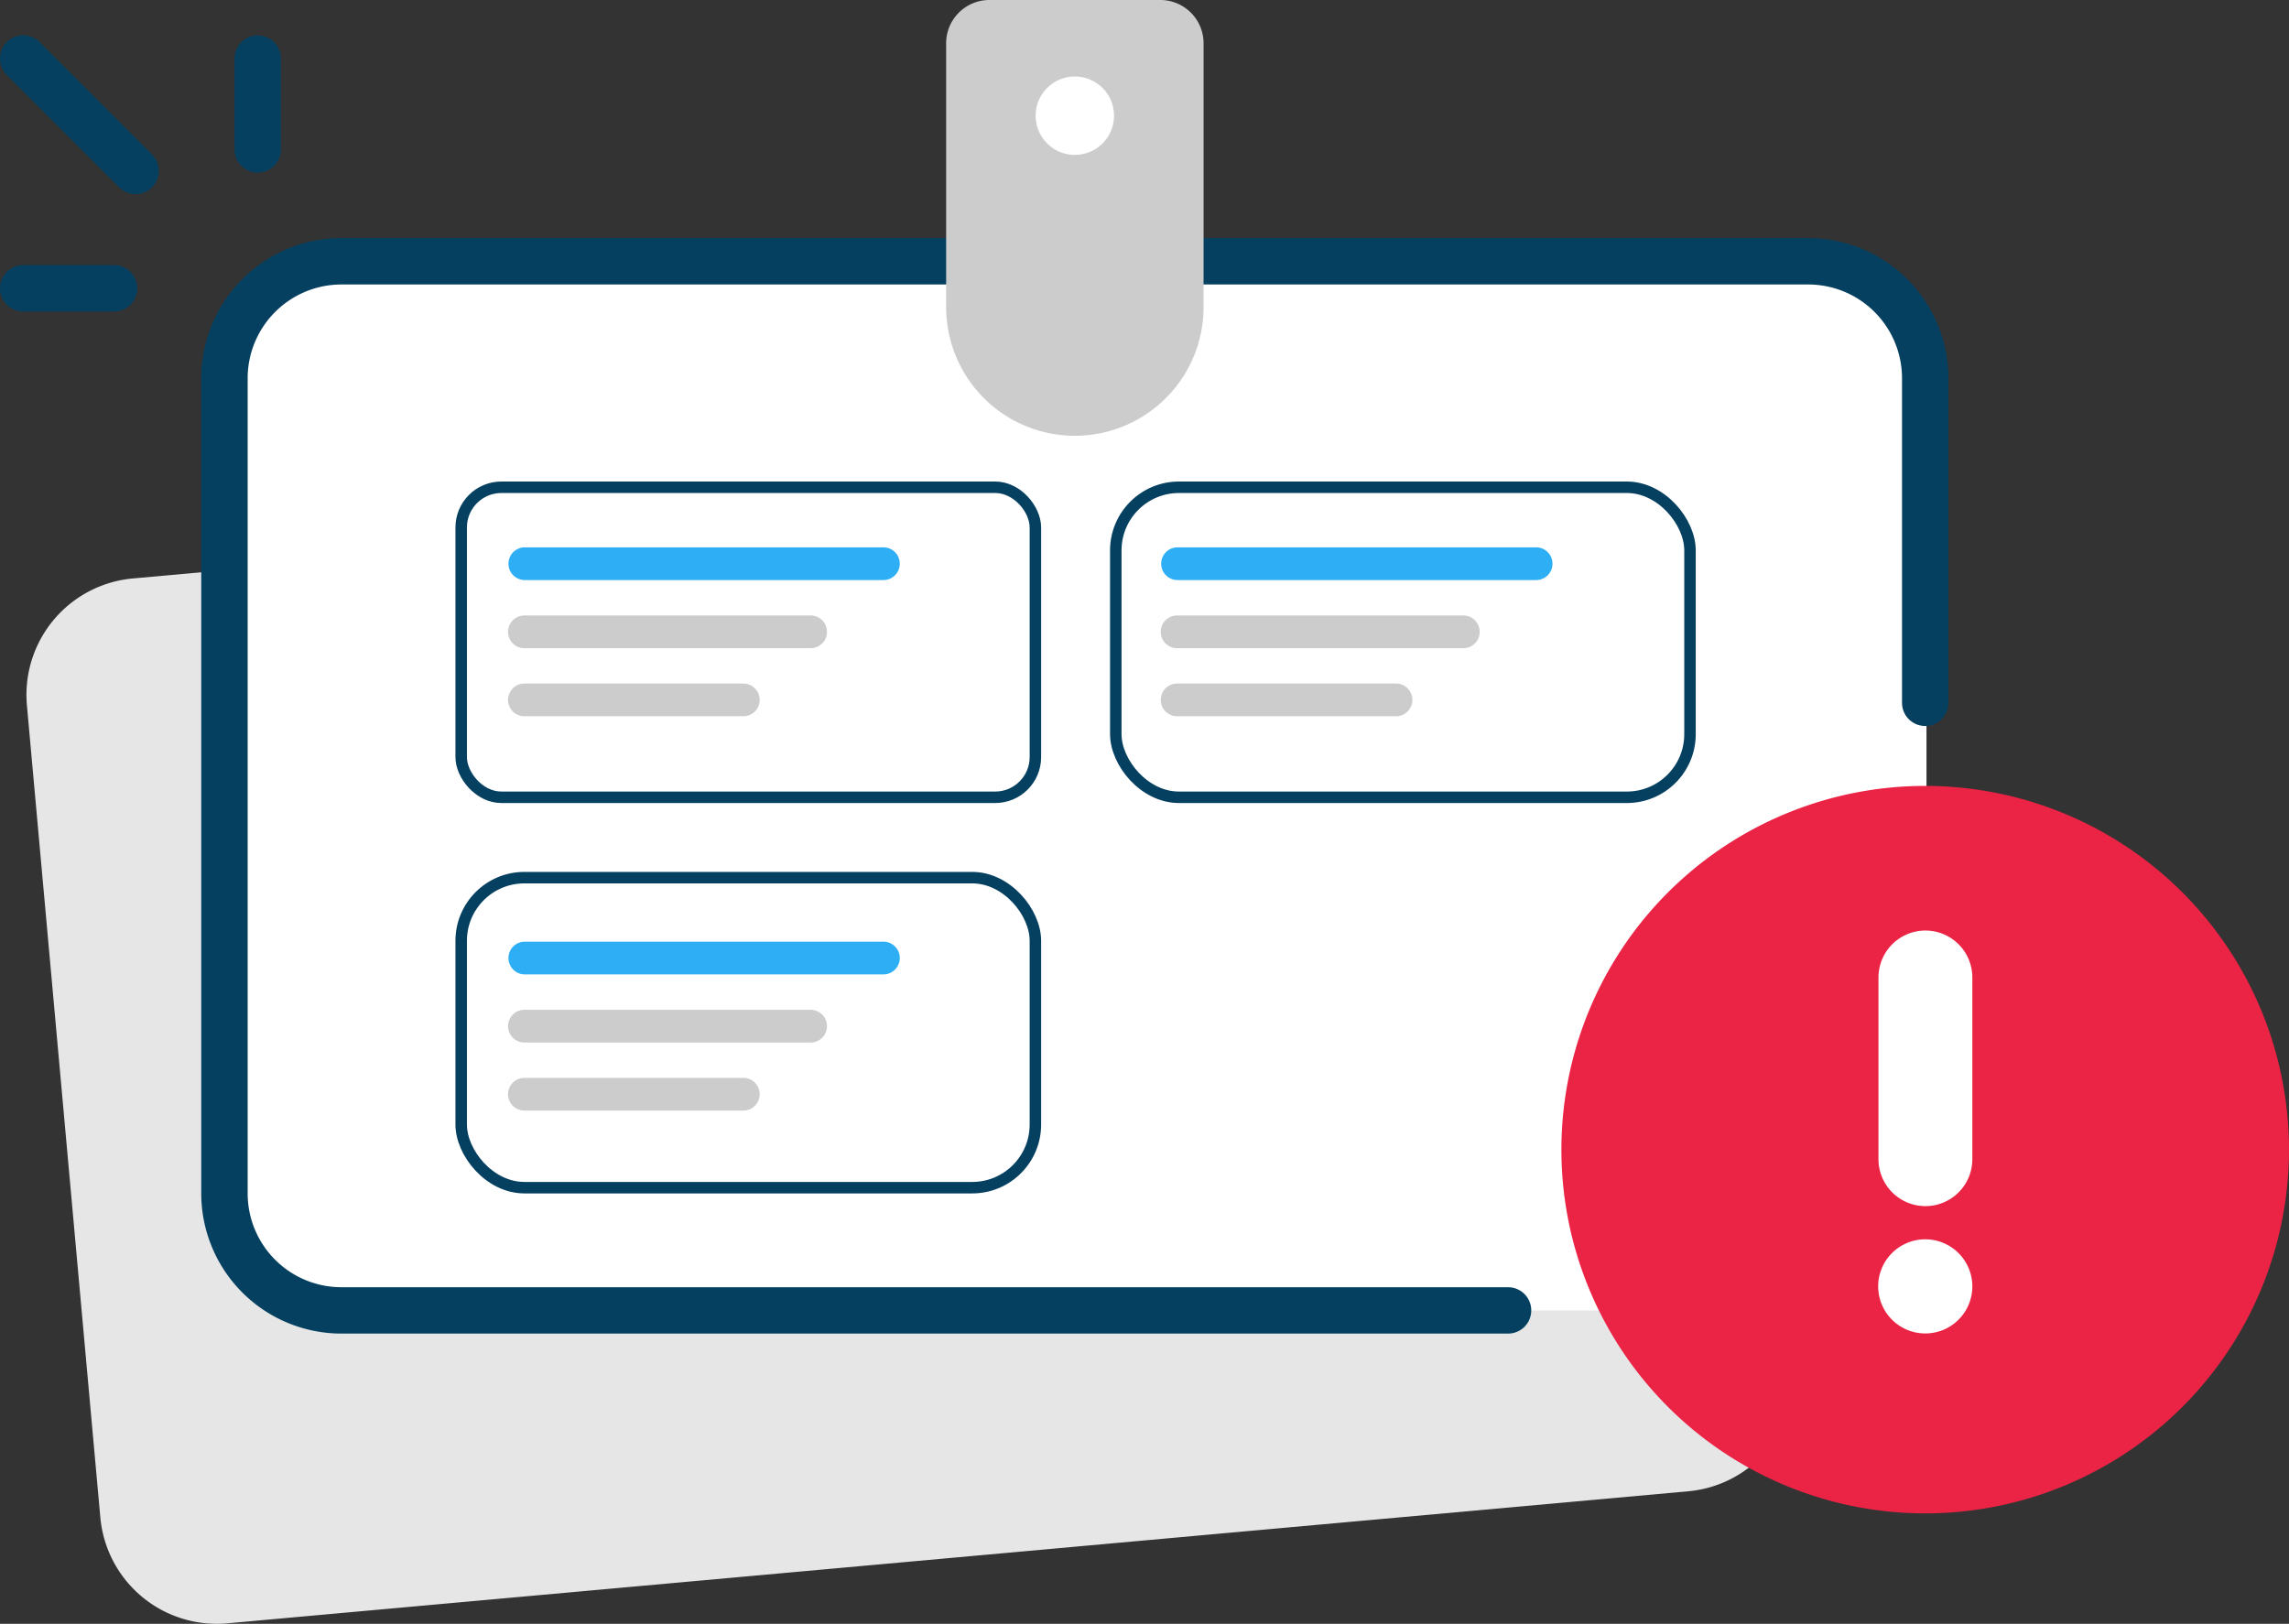 <svg xmlns="http://www.w3.org/2000/svg" xmlns:xlink="http://www.w3.org/1999/xlink" width="199.316" height="141.418" viewBox="0 0 199.316 141.418">
  <rect x="0" y="0" width="199.316" height="141.418" fill="#333333" stroke="none"/>
  <defs>
    <clipPath id="clip-path">
      <rect id="Rectangle_31564" data-name="Rectangle 31564" width="199.316" height="141.418" fill="none"/>
    </clipPath>
    <clipPath id="clip-path-2">
      <rect id="Rectangle_32009" data-name="Rectangle 32009" width="8.21" height="35.101" fill="none"/>
    </clipPath>
  </defs>
  <g id="Group_77291" data-name="Group 77291" transform="translate(0 -0.001)">
    <g id="Group_77290" data-name="Group 77290" transform="translate(0 0.001)" clip-path="url(#clip-path)">
      <path id="Path_62240" data-name="Path 62240" d="M162.869,397.462l-127.216,11.5A10.179,10.179,0,0,1,24.6,399.741l-6.393-70.723a10.179,10.179,0,0,1,9.221-11.054l127.216-11.5a10.179,10.179,0,0,1,11.054,9.221l6.393,70.723a10.178,10.178,0,0,1-9.221,11.054" transform="translate(-15.863 -267.586)" fill="#e6e6e6"/>
      <path id="Path_62241" data-name="Path 62241" d="M292.127,270.9H164.393a10.179,10.179,0,0,1-10.179-10.179V189.71a10.179,10.179,0,0,1,10.179-10.179H292.127a10.179,10.179,0,0,1,10.179,10.179v71.011A10.179,10.179,0,0,1,292.127,270.9" transform="translate(-134.556 -156.777)" fill="#fff"/>
      <path id="Path_62242" data-name="Path 62242" d="M252.072,259.007H150.48a12.212,12.212,0,0,1-12.2-12.2V175.8a12.212,12.212,0,0,1,12.2-12.2H278.214a12.212,12.212,0,0,1,12.2,12.2v28.273a2.019,2.019,0,0,1-4.039,0V175.8a8.169,8.169,0,0,0-8.16-8.159H150.48a8.169,8.169,0,0,0-8.159,8.159v71.011a8.169,8.169,0,0,0,8.159,8.159H252.072a2.019,2.019,0,1,1,0,4.038" transform="translate(-120.756 -142.865)" fill="#054060"/>
      <path id="Path_62248" data-name="Path 62248" d="M1136.072,571.7a31.678,31.678,0,1,1-31.678-31.678,31.678,31.678,0,0,1,31.678,31.678" transform="translate(-936.756 -471.577)" fill="#eb2344"/>
      <path id="Path_62251" data-name="Path 62251" d="M661.2,37.953h0a11.211,11.211,0,0,1-11.211-11.211V3.772A3.771,3.771,0,0,1,653.756,0h14.879a3.771,3.771,0,0,1,3.771,3.771V26.743A11.211,11.211,0,0,1,661.2,37.953" transform="translate(-567.604 -0.001)" fill="#ccc"/>
      <path id="Path_62252" data-name="Path 62252" d="M718.331,55.985a3.413,3.413,0,1,1-3.413-3.413,3.413,3.413,0,0,1,3.413,3.413" transform="translate(-621.326 -45.909)" fill="#fff"/>
      <path id="Path_62253" data-name="Path 62253" d="M2.019,186.218a2.019,2.019,0,0,1,0-4.039H9.933a2.019,2.019,0,1,1,0,4.039Z" transform="translate(0 -159.089)" fill="#054060"/>
      <path id="Path_62254" data-name="Path 62254" d="M163.129,36.265a2.019,2.019,0,0,1-2.019-2.019V26.331a2.019,2.019,0,1,1,4.039,0v7.914a2.019,2.019,0,0,1-2.019,2.019" transform="translate(-140.69 -21.231)" fill="#054060"/>
      <path id="Path_62255" data-name="Path 62255" d="M11.8,38.136a2.013,2.013,0,0,1-1.428-.592L.591,27.76A2.019,2.019,0,0,1,3.447,24.9l9.785,9.785A2.019,2.019,0,0,1,11.8,38.136" transform="translate(0 -21.231)" fill="#054060"/>
      <g id="Group_79007" data-name="Group 79007" transform="translate(12)">
        <g id="Group_79004" data-name="Group 79004" transform="translate(27.774 41.935)">
          <g id="Rectangle_32008" data-name="Rectangle 32008" transform="translate(-0.116 0.001)" fill="#fff" stroke="#054060" stroke-width="1">
            <rect width="51" height="28" rx="4" stroke="none"/>
            <rect x="0.5" y="0.5" width="50" height="27" rx="3.5" fill="none"/>
          </g>
          <path id="Path_62247" data-name="Path 62247" d="M769.923,624.784H750.859a1.424,1.424,0,1,1,0-2.849h19.063a1.424,1.424,0,1,1,0,2.849" transform="translate(-744.971 -604.339)" fill="#ccc"/>
          <path id="Path_62246" data-name="Path 62246" d="M775.783,526.9H750.859a1.424,1.424,0,0,1,0-2.849h24.924a1.424,1.424,0,1,1,0,2.849" transform="translate(-744.971 -512.383)" fill="#ccc"/>
          <path id="Path_62245" data-name="Path 62245" d="M782.084,429.01H750.859a1.425,1.425,0,0,1,0-2.849h31.224a1.425,1.425,0,1,1,0,2.849" transform="translate(-744.971 -420.427)" fill="#2daef5"/>
        </g>
        <g id="Group_79005" data-name="Group 79005" transform="translate(27.774 76.277)">
          <g id="Rectangle_32008-2" data-name="Rectangle 32008" transform="translate(-0.116 -0.342)" fill="#fff" stroke="#054060" stroke-width="1">
            <rect width="51" height="28" rx="6" stroke="none"/>
            <rect x="0.5" y="0.5" width="50" height="27" rx="5.5" fill="none"/>
          </g>
          <path id="Path_62247-2" data-name="Path 62247" d="M769.923,624.784H750.859a1.424,1.424,0,1,1,0-2.849h19.063a1.424,1.424,0,1,1,0,2.849" transform="translate(-744.971 -604.339)" fill="#ccc"/>
          <path id="Path_62246-2" data-name="Path 62246" d="M775.783,526.9H750.859a1.424,1.424,0,0,1,0-2.849h24.924a1.424,1.424,0,1,1,0,2.849" transform="translate(-744.971 -512.383)" fill="#ccc"/>
          <path id="Path_62245-2" data-name="Path 62245" d="M782.084,429.01H750.859a1.425,1.425,0,0,1,0-2.849h31.224a1.425,1.425,0,1,1,0,2.849" transform="translate(-744.971 -420.427)" fill="#2daef5"/>
        </g>
        <g id="Group_79006" data-name="Group 79006" transform="translate(84.609 41.935)">
          <g id="Rectangle_32008-3" data-name="Rectangle 32008" transform="translate(0.049 0.001)" fill="#fff" stroke="#054060" stroke-width="1">
            <rect width="51" height="28" rx="6" stroke="none"/>
            <rect x="0.5" y="0.5" width="50" height="27" rx="5.5" fill="none"/>
          </g>
          <path id="Path_62247-3" data-name="Path 62247" d="M769.923,624.784H750.859a1.424,1.424,0,1,1,0-2.849h19.063a1.424,1.424,0,1,1,0,2.849" transform="translate(-744.971 -604.339)" fill="#ccc"/>
          <path id="Path_62246-3" data-name="Path 62246" d="M775.783,526.9H750.859a1.424,1.424,0,0,1,0-2.849h24.924a1.424,1.424,0,1,1,0,2.849" transform="translate(-744.971 -512.383)" fill="#ccc"/>
          <path id="Path_62245-3" data-name="Path 62245" d="M782.084,429.01H750.859a1.425,1.425,0,0,1,0-2.849h31.224a1.425,1.425,0,1,1,0,2.849" transform="translate(-744.971 -420.427)" fill="#2daef5"/>
        </g>
      </g>
      <g id="Group_79003" data-name="Group 79003" transform="translate(163.533 81.041)">
        <g id="Group_79002" data-name="Group 79002" transform="translate(0 0)" clip-path="url(#clip-path-2)">
          <path id="Path_62357" data-name="Path 62357" d="M4.14,24h0a4.087,4.087,0,0,0,4.087-4.087V4.087a4.087,4.087,0,1,0-8.174,0V19.913A4.087,4.087,0,0,0,4.14,24" transform="translate(-0.017 0)" fill="#fff"/>
          <path id="Path_62358" data-name="Path 62358" d="M8.21,43.583A4.1,4.1,0,1,1,4.1,39.478,4.105,4.105,0,0,1,8.21,43.583" transform="translate(0 -12.588)" fill="#fff"/>
        </g>
      </g>
    </g>
  </g>
</svg>
